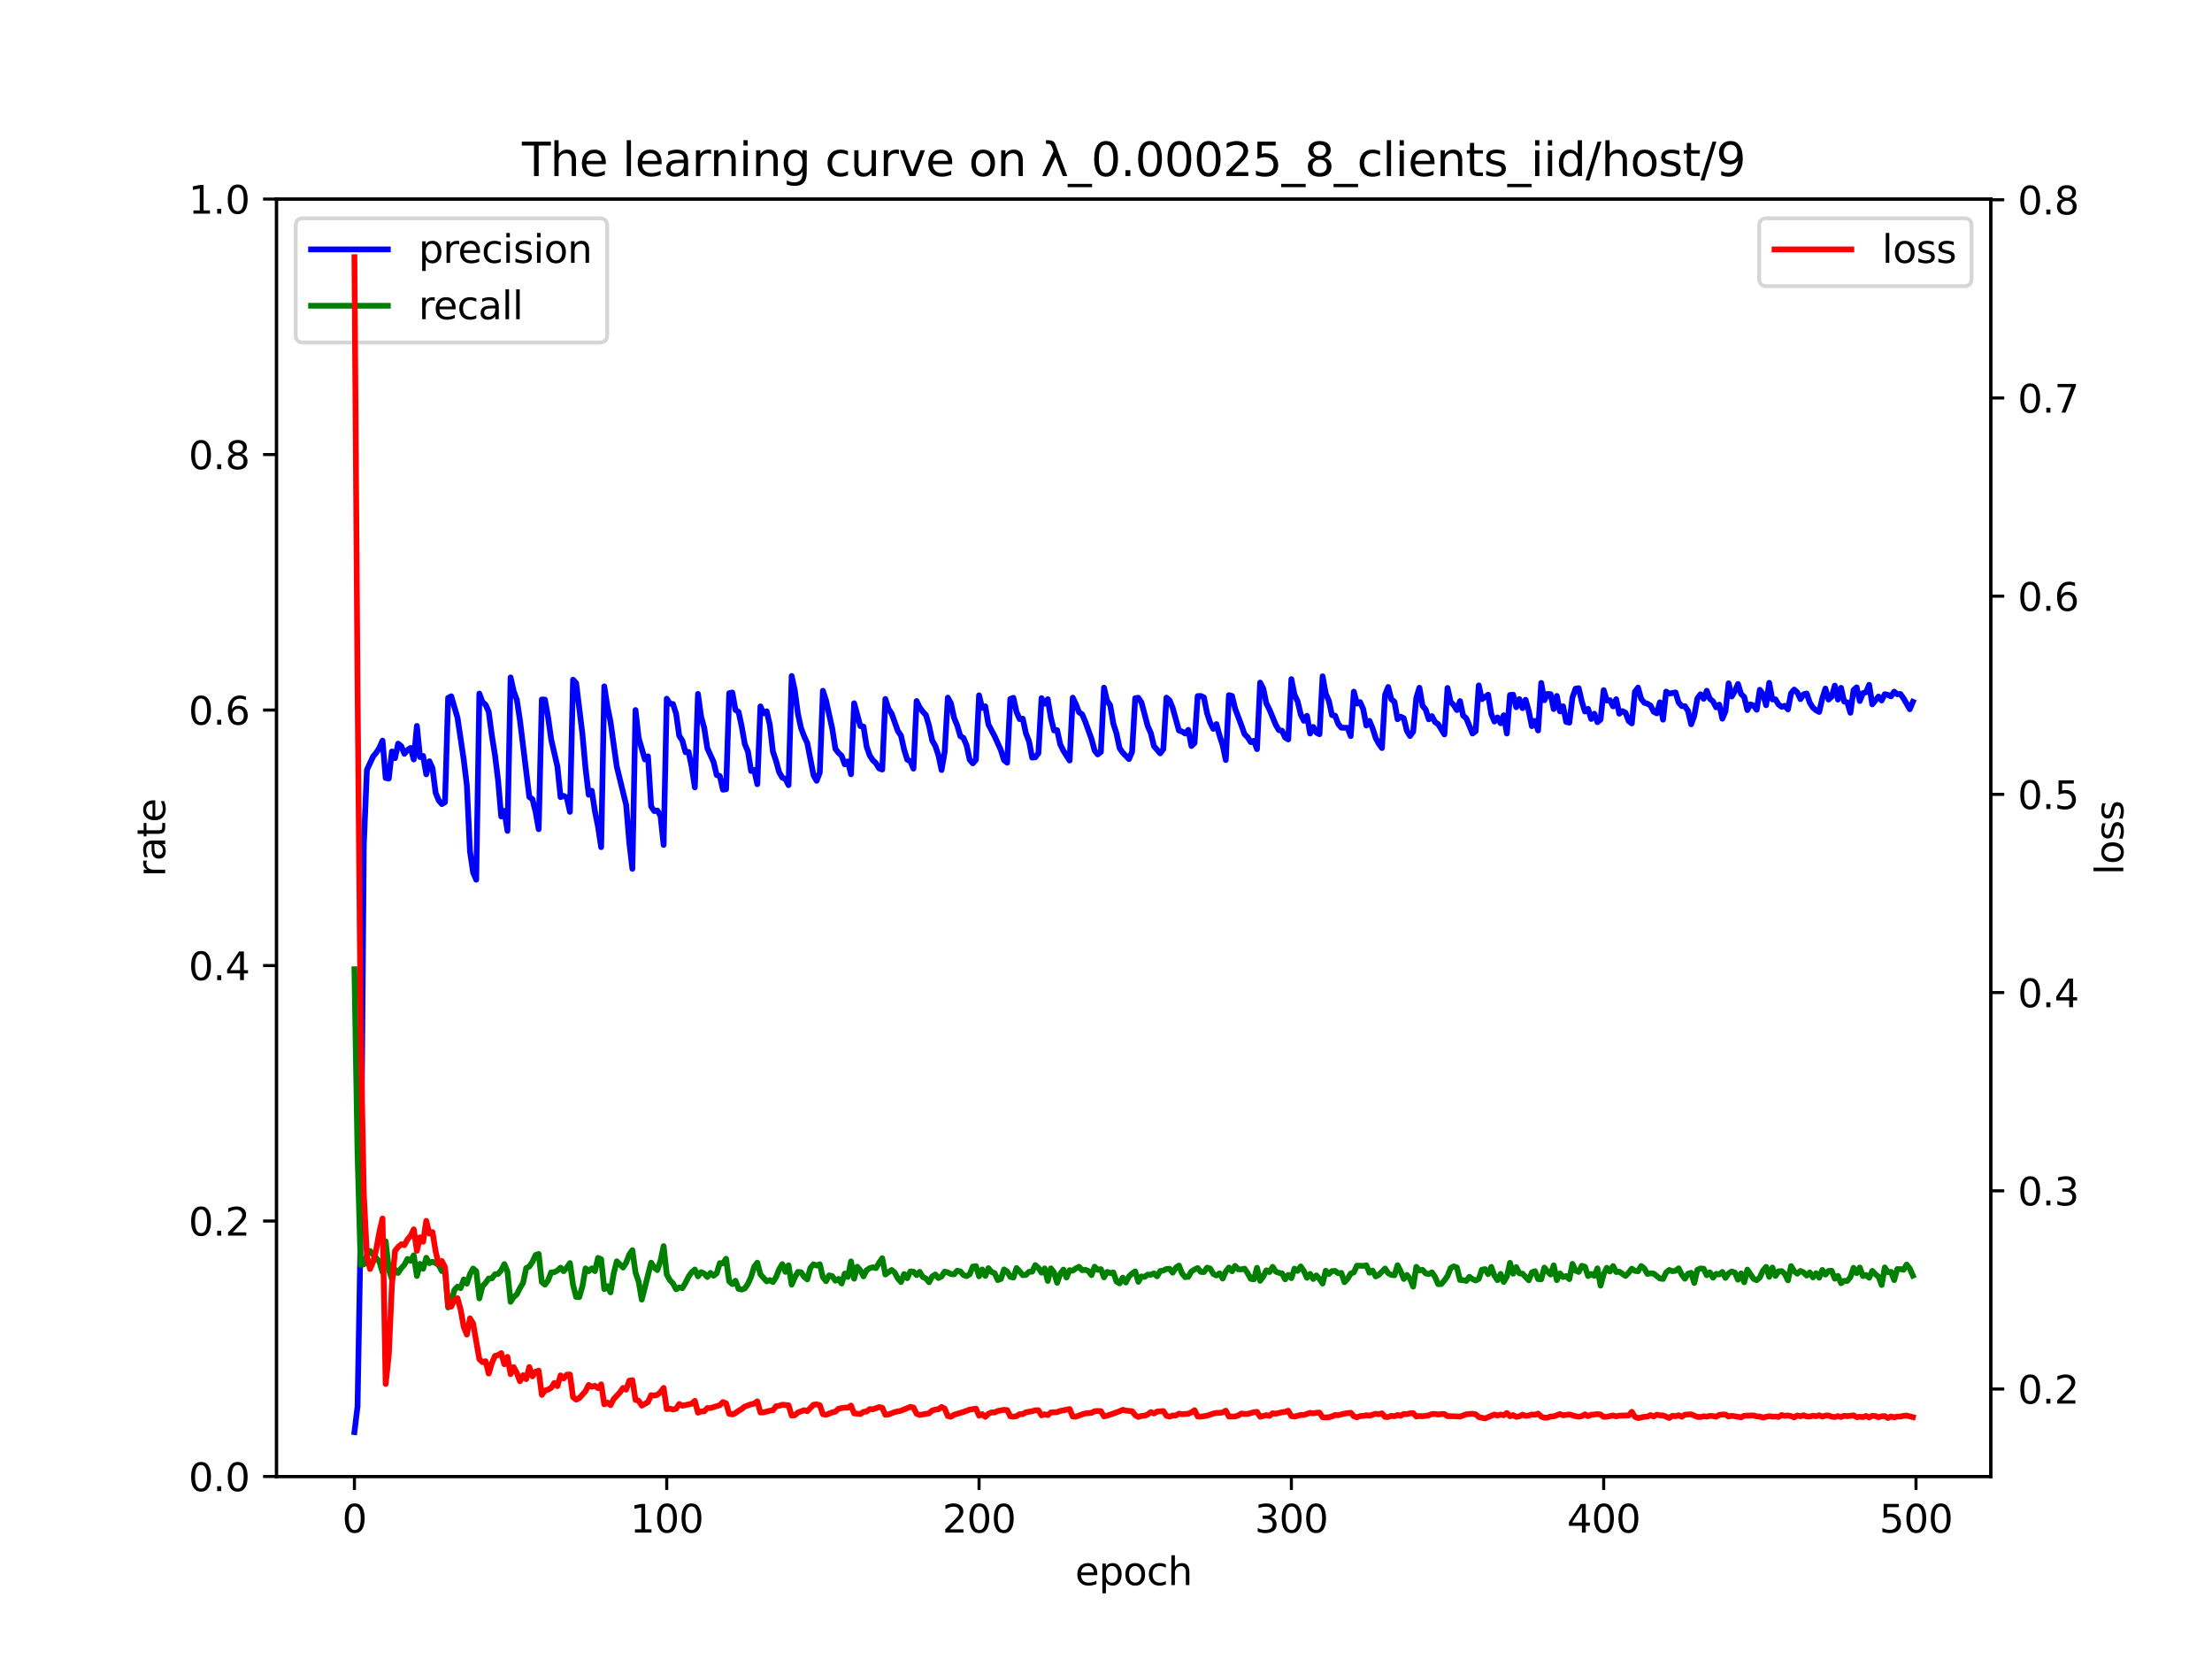 <?xml version="1.0" encoding="utf-8" standalone="no"?>
<!DOCTYPE svg PUBLIC "-//W3C//DTD SVG 1.1//EN"
  "http://www.w3.org/Graphics/SVG/1.1/DTD/svg11.dtd">
<svg xmlns:xlink="http://www.w3.org/1999/xlink" width="576pt" height="432pt" viewBox="0 0 576 432" xmlns="http://www.w3.org/2000/svg" version="1.1">
 <defs>
  <style type="text/css">*{stroke-linejoin: round; stroke-linecap: butt}</style>
 </defs>
 <g id="figure_1">
  <g id="patch_1">
   <path d="M 0 432 
L 576 432 
L 576 0 
L 0 0 
z
" style="fill: #ffffff"/>
  </g>
  <g id="axes_1">
   <g id="patch_2">
    <path d="M 72 384.48 
L 518.4 384.48 
L 518.4 51.84 
L 72 51.84 
z
" style="fill: #ffffff"/>
   </g>
   <g id="matplotlib.axis_1">
    <g id="xtick_1">
     <g id="line2d_1">
      <defs>
       <path id="mbab6ca056a" d="M 0 0 
L 0 3.5 
" style="stroke: #000000; stroke-width: 0.8"/>
      </defs>
      <g>
       <use xlink:href="#mbab6ca056a" x="92.291" y="384.48" style="stroke: #000000; stroke-width: 0.8"/>
      </g>
     </g>
     <g id="text_1">
      <!-- 0 -->
      <g transform="translate(89.11 399.078) scale(0.1 -0.1)">
       <defs>
        <path id="DejaVuSans-30" d="M 2034 4250 
Q 1547 4250 1301 3770 
Q 1056 3291 1056 2328 
Q 1056 1369 1301 889 
Q 1547 409 2034 409 
Q 2525 409 2770 889 
Q 3016 1369 3016 2328 
Q 3016 3291 2770 3770 
Q 2525 4250 2034 4250 
z
M 2034 4750 
Q 2819 4750 3233 4129 
Q 3647 3509 3647 2328 
Q 3647 1150 3233 529 
Q 2819 -91 2034 -91 
Q 1250 -91 836 529 
Q 422 1150 422 2328 
Q 422 3509 836 4129 
Q 1250 4750 2034 4750 
z
" transform="scale(0.016)"/>
       </defs>
       <use xlink:href="#DejaVuSans-30"/>
      </g>
     </g>
    </g>
    <g id="xtick_2">
     <g id="line2d_2">
      <g>
       <use xlink:href="#mbab6ca056a" x="173.617" y="384.48" style="stroke: #000000; stroke-width: 0.8"/>
      </g>
     </g>
     <g id="text_2">
      <!-- 100 -->
      <g transform="translate(164.073 399.078) scale(0.1 -0.1)">
       <defs>
        <path id="DejaVuSans-31" d="M 794 531 
L 1825 531 
L 1825 4091 
L 703 3866 
L 703 4441 
L 1819 4666 
L 2450 4666 
L 2450 531 
L 3481 531 
L 3481 0 
L 794 0 
L 794 531 
z
" transform="scale(0.016)"/>
       </defs>
       <use xlink:href="#DejaVuSans-31"/>
       <use xlink:href="#DejaVuSans-30" x="63.623"/>
       <use xlink:href="#DejaVuSans-30" x="127.246"/>
      </g>
     </g>
    </g>
    <g id="xtick_3">
     <g id="line2d_3">
      <g>
       <use xlink:href="#mbab6ca056a" x="254.943" y="384.48" style="stroke: #000000; stroke-width: 0.8"/>
      </g>
     </g>
     <g id="text_3">
      <!-- 200 -->
      <g transform="translate(245.4 399.078) scale(0.1 -0.1)">
       <defs>
        <path id="DejaVuSans-32" d="M 1228 531 
L 3431 531 
L 3431 0 
L 469 0 
L 469 531 
Q 828 903 1448 1529 
Q 2069 2156 2228 2338 
Q 2531 2678 2651 2914 
Q 2772 3150 2772 3378 
Q 2772 3750 2511 3984 
Q 2250 4219 1831 4219 
Q 1534 4219 1204 4116 
Q 875 4013 500 3803 
L 500 4441 
Q 881 4594 1212 4672 
Q 1544 4750 1819 4750 
Q 2544 4750 2975 4387 
Q 3406 4025 3406 3419 
Q 3406 3131 3298 2873 
Q 3191 2616 2906 2266 
Q 2828 2175 2409 1742 
Q 1991 1309 1228 531 
z
" transform="scale(0.016)"/>
       </defs>
       <use xlink:href="#DejaVuSans-32"/>
       <use xlink:href="#DejaVuSans-30" x="63.623"/>
       <use xlink:href="#DejaVuSans-30" x="127.246"/>
      </g>
     </g>
    </g>
    <g id="xtick_4">
     <g id="line2d_4">
      <g>
       <use xlink:href="#mbab6ca056a" x="336.27" y="384.48" style="stroke: #000000; stroke-width: 0.8"/>
      </g>
     </g>
     <g id="text_4">
      <!-- 300 -->
      <g transform="translate(326.726 399.078) scale(0.1 -0.1)">
       <defs>
        <path id="DejaVuSans-33" d="M 2597 2516 
Q 3050 2419 3304 2112 
Q 3559 1806 3559 1356 
Q 3559 666 3084 287 
Q 2609 -91 1734 -91 
Q 1441 -91 1130 -33 
Q 819 25 488 141 
L 488 750 
Q 750 597 1062 519 
Q 1375 441 1716 441 
Q 2309 441 2620 675 
Q 2931 909 2931 1356 
Q 2931 1769 2642 2001 
Q 2353 2234 1838 2234 
L 1294 2234 
L 1294 2753 
L 1863 2753 
Q 2328 2753 2575 2939 
Q 2822 3125 2822 3475 
Q 2822 3834 2567 4026 
Q 2313 4219 1838 4219 
Q 1578 4219 1281 4162 
Q 984 4106 628 3988 
L 628 4550 
Q 988 4650 1302 4700 
Q 1616 4750 1894 4750 
Q 2613 4750 3031 4423 
Q 3450 4097 3450 3541 
Q 3450 3153 3228 2886 
Q 3006 2619 2597 2516 
z
" transform="scale(0.016)"/>
       </defs>
       <use xlink:href="#DejaVuSans-33"/>
       <use xlink:href="#DejaVuSans-30" x="63.623"/>
       <use xlink:href="#DejaVuSans-30" x="127.246"/>
      </g>
     </g>
    </g>
    <g id="xtick_5">
     <g id="line2d_5">
      <g>
       <use xlink:href="#mbab6ca056a" x="417.596" y="384.48" style="stroke: #000000; stroke-width: 0.8"/>
      </g>
     </g>
     <g id="text_5">
      <!-- 400 -->
      <g transform="translate(408.052 399.078) scale(0.1 -0.1)">
       <defs>
        <path id="DejaVuSans-34" d="M 2419 4116 
L 825 1625 
L 2419 1625 
L 2419 4116 
z
M 2253 4666 
L 3047 4666 
L 3047 1625 
L 3713 1625 
L 3713 1100 
L 3047 1100 
L 3047 0 
L 2419 0 
L 2419 1100 
L 313 1100 
L 313 1709 
L 2253 4666 
z
" transform="scale(0.016)"/>
       </defs>
       <use xlink:href="#DejaVuSans-34"/>
       <use xlink:href="#DejaVuSans-30" x="63.623"/>
       <use xlink:href="#DejaVuSans-30" x="127.246"/>
      </g>
     </g>
    </g>
    <g id="xtick_6">
     <g id="line2d_6">
      <g>
       <use xlink:href="#mbab6ca056a" x="498.922" y="384.48" style="stroke: #000000; stroke-width: 0.8"/>
      </g>
     </g>
     <g id="text_6">
      <!-- 500 -->
      <g transform="translate(489.379 399.078) scale(0.1 -0.1)">
       <defs>
        <path id="DejaVuSans-35" d="M 691 4666 
L 3169 4666 
L 3169 4134 
L 1269 4134 
L 1269 2991 
Q 1406 3038 1543 3061 
Q 1681 3084 1819 3084 
Q 2600 3084 3056 2656 
Q 3513 2228 3513 1497 
Q 3513 744 3044 326 
Q 2575 -91 1722 -91 
Q 1428 -91 1123 -41 
Q 819 9 494 109 
L 494 744 
Q 775 591 1075 516 
Q 1375 441 1709 441 
Q 2250 441 2565 725 
Q 2881 1009 2881 1497 
Q 2881 1984 2565 2268 
Q 2250 2553 1709 2553 
Q 1456 2553 1204 2497 
Q 953 2441 691 2322 
L 691 4666 
z
" transform="scale(0.016)"/>
       </defs>
       <use xlink:href="#DejaVuSans-35"/>
       <use xlink:href="#DejaVuSans-30" x="63.623"/>
       <use xlink:href="#DejaVuSans-30" x="127.246"/>
      </g>
     </g>
    </g>
    <g id="text_7">
     <!-- epoch -->
     <g transform="translate(279.972 412.757) scale(0.1 -0.1)">
      <defs>
       <path id="DejaVuSans-65" d="M 3597 1894 
L 3597 1613 
L 953 1613 
Q 991 1019 1311 708 
Q 1631 397 2203 397 
Q 2534 397 2845 478 
Q 3156 559 3463 722 
L 3463 178 
Q 3153 47 2828 -22 
Q 2503 -91 2169 -91 
Q 1331 -91 842 396 
Q 353 884 353 1716 
Q 353 2575 817 3079 
Q 1281 3584 2069 3584 
Q 2775 3584 3186 3129 
Q 3597 2675 3597 1894 
z
M 3022 2063 
Q 3016 2534 2758 2815 
Q 2500 3097 2075 3097 
Q 1594 3097 1305 2825 
Q 1016 2553 972 2059 
L 3022 2063 
z
" transform="scale(0.016)"/>
       <path id="DejaVuSans-70" d="M 1159 525 
L 1159 -1331 
L 581 -1331 
L 581 3500 
L 1159 3500 
L 1159 2969 
Q 1341 3281 1617 3432 
Q 1894 3584 2278 3584 
Q 2916 3584 3314 3078 
Q 3713 2572 3713 1747 
Q 3713 922 3314 415 
Q 2916 -91 2278 -91 
Q 1894 -91 1617 61 
Q 1341 213 1159 525 
z
M 3116 1747 
Q 3116 2381 2855 2742 
Q 2594 3103 2138 3103 
Q 1681 3103 1420 2742 
Q 1159 2381 1159 1747 
Q 1159 1113 1420 752 
Q 1681 391 2138 391 
Q 2594 391 2855 752 
Q 3116 1113 3116 1747 
z
" transform="scale(0.016)"/>
       <path id="DejaVuSans-6f" d="M 1959 3097 
Q 1497 3097 1228 2736 
Q 959 2375 959 1747 
Q 959 1119 1226 758 
Q 1494 397 1959 397 
Q 2419 397 2687 759 
Q 2956 1122 2956 1747 
Q 2956 2369 2687 2733 
Q 2419 3097 1959 3097 
z
M 1959 3584 
Q 2709 3584 3137 3096 
Q 3566 2609 3566 1747 
Q 3566 888 3137 398 
Q 2709 -91 1959 -91 
Q 1206 -91 779 398 
Q 353 888 353 1747 
Q 353 2609 779 3096 
Q 1206 3584 1959 3584 
z
" transform="scale(0.016)"/>
       <path id="DejaVuSans-63" d="M 3122 3366 
L 3122 2828 
Q 2878 2963 2633 3030 
Q 2388 3097 2138 3097 
Q 1578 3097 1268 2742 
Q 959 2388 959 1747 
Q 959 1106 1268 751 
Q 1578 397 2138 397 
Q 2388 397 2633 464 
Q 2878 531 3122 666 
L 3122 134 
Q 2881 22 2623 -34 
Q 2366 -91 2075 -91 
Q 1284 -91 818 406 
Q 353 903 353 1747 
Q 353 2603 823 3093 
Q 1294 3584 2113 3584 
Q 2378 3584 2631 3529 
Q 2884 3475 3122 3366 
z
" transform="scale(0.016)"/>
       <path id="DejaVuSans-68" d="M 3513 2113 
L 3513 0 
L 2938 0 
L 2938 2094 
Q 2938 2591 2744 2837 
Q 2550 3084 2163 3084 
Q 1697 3084 1428 2787 
Q 1159 2491 1159 1978 
L 1159 0 
L 581 0 
L 581 4863 
L 1159 4863 
L 1159 2956 
Q 1366 3272 1645 3428 
Q 1925 3584 2291 3584 
Q 2894 3584 3203 3211 
Q 3513 2838 3513 2113 
z
" transform="scale(0.016)"/>
      </defs>
      <use xlink:href="#DejaVuSans-65"/>
      <use xlink:href="#DejaVuSans-70" x="61.523"/>
      <use xlink:href="#DejaVuSans-6f" x="125"/>
      <use xlink:href="#DejaVuSans-63" x="186.182"/>
      <use xlink:href="#DejaVuSans-68" x="241.162"/>
     </g>
    </g>
   </g>
   <g id="matplotlib.axis_2">
    <g id="ytick_1">
     <g id="line2d_7">
      <defs>
       <path id="mc09d421c9a" d="M 0 0 
L -3.5 0 
" style="stroke: #000000; stroke-width: 0.8"/>
      </defs>
      <g>
       <use xlink:href="#mc09d421c9a" x="72" y="384.48" style="stroke: #000000; stroke-width: 0.8"/>
      </g>
     </g>
     <g id="text_8">
      <!-- 0.0 -->
      <g transform="translate(49.097 388.279) scale(0.1 -0.1)">
       <defs>
        <path id="DejaVuSans-2e" d="M 684 794 
L 1344 794 
L 1344 0 
L 684 0 
L 684 794 
z
" transform="scale(0.016)"/>
       </defs>
       <use xlink:href="#DejaVuSans-30"/>
       <use xlink:href="#DejaVuSans-2e" x="63.623"/>
       <use xlink:href="#DejaVuSans-30" x="95.41"/>
      </g>
     </g>
    </g>
    <g id="ytick_2">
     <g id="line2d_8">
      <g>
       <use xlink:href="#mc09d421c9a" x="72" y="317.952" style="stroke: #000000; stroke-width: 0.8"/>
      </g>
     </g>
     <g id="text_9">
      <!-- 0.2 -->
      <g transform="translate(49.097 321.751) scale(0.1 -0.1)">
       <use xlink:href="#DejaVuSans-30"/>
       <use xlink:href="#DejaVuSans-2e" x="63.623"/>
       <use xlink:href="#DejaVuSans-32" x="95.41"/>
      </g>
     </g>
    </g>
    <g id="ytick_3">
     <g id="line2d_9">
      <g>
       <use xlink:href="#mc09d421c9a" x="72" y="251.424" style="stroke: #000000; stroke-width: 0.8"/>
      </g>
     </g>
     <g id="text_10">
      <!-- 0.4 -->
      <g transform="translate(49.097 255.223) scale(0.1 -0.1)">
       <use xlink:href="#DejaVuSans-30"/>
       <use xlink:href="#DejaVuSans-2e" x="63.623"/>
       <use xlink:href="#DejaVuSans-34" x="95.41"/>
      </g>
     </g>
    </g>
    <g id="ytick_4">
     <g id="line2d_10">
      <g>
       <use xlink:href="#mc09d421c9a" x="72" y="184.896" style="stroke: #000000; stroke-width: 0.8"/>
      </g>
     </g>
     <g id="text_11">
      <!-- 0.6 -->
      <g transform="translate(49.097 188.695) scale(0.1 -0.1)">
       <defs>
        <path id="DejaVuSans-36" d="M 2113 2584 
Q 1688 2584 1439 2293 
Q 1191 2003 1191 1497 
Q 1191 994 1439 701 
Q 1688 409 2113 409 
Q 2538 409 2786 701 
Q 3034 994 3034 1497 
Q 3034 2003 2786 2293 
Q 2538 2584 2113 2584 
z
M 3366 4563 
L 3366 3988 
Q 3128 4100 2886 4159 
Q 2644 4219 2406 4219 
Q 1781 4219 1451 3797 
Q 1122 3375 1075 2522 
Q 1259 2794 1537 2939 
Q 1816 3084 2150 3084 
Q 2853 3084 3261 2657 
Q 3669 2231 3669 1497 
Q 3669 778 3244 343 
Q 2819 -91 2113 -91 
Q 1303 -91 875 529 
Q 447 1150 447 2328 
Q 447 3434 972 4092 
Q 1497 4750 2381 4750 
Q 2619 4750 2861 4703 
Q 3103 4656 3366 4563 
z
" transform="scale(0.016)"/>
       </defs>
       <use xlink:href="#DejaVuSans-30"/>
       <use xlink:href="#DejaVuSans-2e" x="63.623"/>
       <use xlink:href="#DejaVuSans-36" x="95.41"/>
      </g>
     </g>
    </g>
    <g id="ytick_5">
     <g id="line2d_11">
      <g>
       <use xlink:href="#mc09d421c9a" x="72" y="118.368" style="stroke: #000000; stroke-width: 0.8"/>
      </g>
     </g>
     <g id="text_12">
      <!-- 0.8 -->
      <g transform="translate(49.097 122.167) scale(0.1 -0.1)">
       <defs>
        <path id="DejaVuSans-38" d="M 2034 2216 
Q 1584 2216 1326 1975 
Q 1069 1734 1069 1313 
Q 1069 891 1326 650 
Q 1584 409 2034 409 
Q 2484 409 2743 651 
Q 3003 894 3003 1313 
Q 3003 1734 2745 1975 
Q 2488 2216 2034 2216 
z
M 1403 2484 
Q 997 2584 770 2862 
Q 544 3141 544 3541 
Q 544 4100 942 4425 
Q 1341 4750 2034 4750 
Q 2731 4750 3128 4425 
Q 3525 4100 3525 3541 
Q 3525 3141 3298 2862 
Q 3072 2584 2669 2484 
Q 3125 2378 3379 2068 
Q 3634 1759 3634 1313 
Q 3634 634 3220 271 
Q 2806 -91 2034 -91 
Q 1263 -91 848 271 
Q 434 634 434 1313 
Q 434 1759 690 2068 
Q 947 2378 1403 2484 
z
M 1172 3481 
Q 1172 3119 1398 2916 
Q 1625 2713 2034 2713 
Q 2441 2713 2670 2916 
Q 2900 3119 2900 3481 
Q 2900 3844 2670 4047 
Q 2441 4250 2034 4250 
Q 1625 4250 1398 4047 
Q 1172 3844 1172 3481 
z
" transform="scale(0.016)"/>
       </defs>
       <use xlink:href="#DejaVuSans-30"/>
       <use xlink:href="#DejaVuSans-2e" x="63.623"/>
       <use xlink:href="#DejaVuSans-38" x="95.41"/>
      </g>
     </g>
    </g>
    <g id="ytick_6">
     <g id="line2d_12">
      <g>
       <use xlink:href="#mc09d421c9a" x="72" y="51.84" style="stroke: #000000; stroke-width: 0.8"/>
      </g>
     </g>
     <g id="text_13">
      <!-- 1.0 -->
      <g transform="translate(49.097 55.639) scale(0.1 -0.1)">
       <use xlink:href="#DejaVuSans-31"/>
       <use xlink:href="#DejaVuSans-2e" x="63.623"/>
       <use xlink:href="#DejaVuSans-30" x="95.41"/>
      </g>
     </g>
    </g>
    <g id="text_14">
     <!-- rate -->
     <g transform="translate(43.017 228.316) rotate(-90) scale(0.1 -0.1)">
      <defs>
       <path id="DejaVuSans-72" d="M 2631 2963 
Q 2534 3019 2420 3045 
Q 2306 3072 2169 3072 
Q 1681 3072 1420 2755 
Q 1159 2438 1159 1844 
L 1159 0 
L 581 0 
L 581 3500 
L 1159 3500 
L 1159 2956 
Q 1341 3275 1631 3429 
Q 1922 3584 2338 3584 
Q 2397 3584 2469 3576 
Q 2541 3569 2628 3553 
L 2631 2963 
z
" transform="scale(0.016)"/>
       <path id="DejaVuSans-61" d="M 2194 1759 
Q 1497 1759 1228 1600 
Q 959 1441 959 1056 
Q 959 750 1161 570 
Q 1363 391 1709 391 
Q 2188 391 2477 730 
Q 2766 1069 2766 1631 
L 2766 1759 
L 2194 1759 
z
M 3341 1997 
L 3341 0 
L 2766 0 
L 2766 531 
Q 2569 213 2275 61 
Q 1981 -91 1556 -91 
Q 1019 -91 701 211 
Q 384 513 384 1019 
Q 384 1609 779 1909 
Q 1175 2209 1959 2209 
L 2766 2209 
L 2766 2266 
Q 2766 2663 2505 2880 
Q 2244 3097 1772 3097 
Q 1472 3097 1187 3025 
Q 903 2953 641 2809 
L 641 3341 
Q 956 3463 1253 3523 
Q 1550 3584 1831 3584 
Q 2591 3584 2966 3190 
Q 3341 2797 3341 1997 
z
" transform="scale(0.016)"/>
       <path id="DejaVuSans-74" d="M 1172 4494 
L 1172 3500 
L 2356 3500 
L 2356 3053 
L 1172 3053 
L 1172 1153 
Q 1172 725 1289 603 
Q 1406 481 1766 481 
L 2356 481 
L 2356 0 
L 1766 0 
Q 1100 0 847 248 
Q 594 497 594 1153 
L 594 3053 
L 172 3053 
L 172 3500 
L 594 3500 
L 594 4494 
L 1172 4494 
z
" transform="scale(0.016)"/>
      </defs>
      <use xlink:href="#DejaVuSans-72"/>
      <use xlink:href="#DejaVuSans-61" x="41.113"/>
      <use xlink:href="#DejaVuSans-74" x="102.393"/>
      <use xlink:href="#DejaVuSans-65" x="141.602"/>
     </g>
    </g>
   </g>
   <g id="line2d_13">
    <path d="M 92.291 372.919 
L 93.104 366.249 
L 93.917 320.615 
L 94.731 219.972 
L 95.544 200.462 
L 97.17 196.955 
L 97.984 196.01 
L 98.797 194.702 
L 99.61 192.858 
L 100.424 202.584 
L 101.237 202.737 
L 102.05 195.676 
L 102.863 197.429 
L 103.677 193.636 
L 104.49 194.291 
L 105.303 196.291 
L 106.116 195.304 
L 106.93 194.754 
L 107.743 197.765 
L 108.556 189.023 
L 109.369 197.145 
L 110.183 196.842 
L 110.996 201.632 
L 111.809 198.225 
L 112.622 200.019 
L 113.436 206.473 
L 114.249 208.43 
L 115.062 209.392 
L 115.876 208.89 
L 116.689 181.732 
L 117.502 181.307 
L 119.129 186.882 
L 120.755 197.79 
L 121.568 204.554 
L 122.382 221.683 
L 123.195 227.207 
L 124.008 229.081 
L 124.821 180.601 
L 125.635 182.799 
L 126.448 183.509 
L 127.261 185.352 
L 128.074 191.507 
L 128.888 196.604 
L 129.701 203.212 
L 130.514 212.604 
L 131.328 211.142 
L 132.141 216.363 
L 132.954 176.397 
L 133.767 180.016 
L 134.581 182.216 
L 135.394 187.564 
L 137.834 207.547 
L 138.647 208.105 
L 139.46 211.401 
L 140.273 215.93 
L 141.087 182.138 
L 141.9 182.185 
L 142.713 186.749 
L 143.526 192.547 
L 145.153 199.621 
L 145.966 207.562 
L 146.78 207.241 
L 147.593 207.714 
L 148.406 211.402 
L 149.219 176.988 
L 150.033 177.898 
L 151.659 191.136 
L 152.472 200.077 
L 153.286 206.947 
L 154.099 205.924 
L 154.912 211.246 
L 155.725 215.262 
L 156.539 220.599 
L 157.352 178.719 
L 158.165 183.968 
L 158.978 187.97 
L 160.605 199.624 
L 163.045 209.574 
L 163.858 219.338 
L 164.671 226.24 
L 165.485 184.89 
L 166.298 192.132 
L 167.924 197.756 
L 168.738 196.939 
L 169.551 209.976 
L 170.364 211.209 
L 171.177 211.058 
L 171.991 212.428 
L 172.804 220.026 
L 173.617 181.945 
L 174.43 183.209 
L 175.244 183.323 
L 176.057 185.84 
L 176.87 191.597 
L 177.684 192.864 
L 178.497 195.875 
L 179.31 195.793 
L 180.123 199.765 
L 180.937 205.037 
L 181.75 180.688 
L 182.563 186.615 
L 183.376 189.515 
L 184.19 194.837 
L 185.816 198.413 
L 186.629 201.825 
L 187.443 202.084 
L 188.256 205.64 
L 189.069 205.524 
L 189.882 180.496 
L 190.696 180.33 
L 191.509 184.862 
L 192.322 185.389 
L 193.136 189.157 
L 193.949 193.774 
L 194.762 195.692 
L 195.575 200.765 
L 196.389 200.492 
L 197.202 204.213 
L 198.015 183.936 
L 198.828 185.735 
L 199.642 185.217 
L 200.455 188.725 
L 201.268 195.698 
L 202.081 198.147 
L 202.895 201.096 
L 203.708 202.493 
L 204.521 202.835 
L 205.334 204.454 
L 206.148 176.022 
L 206.961 179.738 
L 207.774 185.855 
L 208.588 189.581 
L 209.401 191.738 
L 210.214 193.495 
L 211.841 201.882 
L 212.654 203.318 
L 213.467 201.166 
L 214.28 179.868 
L 215.094 182.396 
L 216.72 189.745 
L 217.533 194.983 
L 218.347 196.051 
L 219.16 196.812 
L 219.973 199.032 
L 220.786 198.276 
L 221.6 201.613 
L 222.413 183.123 
L 224.039 189.078 
L 224.853 189.201 
L 225.666 194.39 
L 226.479 196.74 
L 227.293 197.972 
L 228.106 198.749 
L 228.919 200.094 
L 229.732 200.393 
L 230.546 182.009 
L 231.359 184.582 
L 232.172 185.787 
L 233.799 190.364 
L 234.612 191.533 
L 235.425 195.174 
L 236.238 197.8 
L 237.052 198.225 
L 237.865 200.155 
L 238.678 182.549 
L 239.491 184.233 
L 240.305 185.331 
L 241.118 186.205 
L 241.931 189.009 
L 242.745 192.839 
L 243.558 194.237 
L 244.371 196.701 
L 245.184 200.522 
L 245.998 195.763 
L 246.811 181.662 
L 247.624 183.153 
L 248.437 186.926 
L 249.251 188.906 
L 250.064 191.685 
L 250.877 192.144 
L 251.69 194.075 
L 252.504 197.825 
L 253.317 198.771 
L 254.13 197.853 
L 254.943 181.056 
L 255.757 184.35 
L 256.57 183.93 
L 257.383 188.652 
L 259.01 191.739 
L 260.636 195.363 
L 261.45 197.953 
L 262.263 198.606 
L 263.076 182.017 
L 263.889 181.708 
L 264.703 185.416 
L 265.516 187.263 
L 266.329 187.138 
L 267.142 190.962 
L 267.956 193.021 
L 268.769 197.275 
L 269.582 197.199 
L 270.395 196.157 
L 271.209 181.788 
L 272.022 183.244 
L 272.835 182.08 
L 273.649 186.956 
L 274.462 190.203 
L 275.275 190.128 
L 276.088 193.845 
L 276.902 195.482 
L 278.528 198.036 
L 279.341 181.668 
L 280.155 183.338 
L 280.968 185.468 
L 281.781 186 
L 282.594 187.897 
L 284.221 192.413 
L 285.034 195.443 
L 285.847 196.454 
L 286.661 195.808 
L 287.474 179.062 
L 288.287 182.451 
L 289.101 183.679 
L 289.914 188.447 
L 290.727 190.986 
L 291.54 194.824 
L 292.354 195.99 
L 293.98 197.672 
L 294.793 195.741 
L 295.607 181.802 
L 296.42 181.698 
L 297.233 182.92 
L 298.86 189.064 
L 299.673 190.895 
L 300.486 194.292 
L 302.113 196.174 
L 302.926 195.073 
L 303.739 181.66 
L 304.553 182.359 
L 305.366 184.344 
L 306.992 190.213 
L 307.806 190.488 
L 308.619 191.015 
L 309.432 190.061 
L 310.245 194.26 
L 311.059 193.48 
L 311.872 181.255 
L 312.685 181.227 
L 313.498 181.606 
L 314.312 185.724 
L 315.125 188.175 
L 315.938 189.792 
L 316.751 188.55 
L 317.565 191.532 
L 318.378 194.052 
L 319.191 197.914 
L 320.005 181.014 
L 320.818 181.222 
L 321.631 184.542 
L 323.258 188.864 
L 324.071 191.179 
L 324.884 191.967 
L 325.697 193.258 
L 326.511 192.893 
L 327.324 195.071 
L 328.137 177.745 
L 328.95 179.295 
L 329.764 183.178 
L 330.577 184.782 
L 332.203 188.736 
L 333.017 190.118 
L 333.83 190.283 
L 334.643 192.033 
L 335.457 192.553 
L 336.27 176.839 
L 337.083 180.893 
L 337.896 182.64 
L 338.71 186.026 
L 339.523 187.698 
L 340.336 186.387 
L 341.149 191.017 
L 341.963 189.285 
L 342.776 190.754 
L 343.589 191.195 
L 344.402 176.107 
L 345.216 180.601 
L 346.029 182.49 
L 346.842 186.205 
L 347.655 186.356 
L 348.469 188.505 
L 349.282 189.487 
L 350.909 189.524 
L 351.722 191.678 
L 352.535 180.109 
L 353.348 183.212 
L 354.162 182.817 
L 354.975 184.653 
L 355.788 188.93 
L 356.601 187.712 
L 357.415 189.624 
L 358.228 192.19 
L 359.041 193.668 
L 359.854 194.795 
L 360.668 180.921 
L 361.481 178.885 
L 362.294 182.094 
L 363.107 182.742 
L 363.921 187.292 
L 364.734 186.633 
L 365.547 187.031 
L 366.361 190.345 
L 367.174 191.657 
L 367.987 190.51 
L 368.8 181.705 
L 369.614 179.091 
L 370.427 183.788 
L 371.24 184.759 
L 372.053 187.312 
L 372.867 186.489 
L 373.68 188.023 
L 374.493 188.561 
L 376.12 191.244 
L 376.933 179.143 
L 377.746 182.783 
L 378.559 183.6 
L 379.373 184.899 
L 380.186 182.564 
L 380.999 186.353 
L 381.812 187.03 
L 383.439 191.008 
L 384.252 190.408 
L 385.066 178.473 
L 385.879 182.067 
L 387.505 180.9 
L 388.319 185.904 
L 389.132 187.89 
L 389.945 186.812 
L 390.758 188.336 
L 391.572 186.254 
L 392.385 191.007 
L 393.198 180.971 
L 394.011 180.89 
L 394.825 184.172 
L 395.638 182.038 
L 396.451 184.402 
L 397.264 182.219 
L 398.078 185.144 
L 398.891 189.091 
L 399.704 187.709 
L 400.518 190.216 
L 401.331 177.835 
L 402.144 182.352 
L 402.957 180.695 
L 403.771 180.757 
L 404.584 184.64 
L 405.397 181.218 
L 406.21 185.247 
L 407.024 183.919 
L 407.837 187.978 
L 408.65 188.182 
L 409.463 181.603 
L 410.277 179.322 
L 411.09 179.201 
L 411.903 182.69 
L 412.716 185.269 
L 413.53 184.592 
L 414.343 187.23 
L 415.156 185.843 
L 415.97 188.057 
L 416.783 187.368 
L 417.596 179.706 
L 418.409 182.408 
L 419.223 182.331 
L 420.036 183.947 
L 420.849 182.072 
L 421.662 185.851 
L 422.476 185.173 
L 423.289 185.592 
L 424.102 187.742 
L 424.915 188.378 
L 425.729 180.135 
L 426.542 179.048 
L 427.355 181.966 
L 428.168 182.986 
L 428.982 183.249 
L 429.795 183.723 
L 430.608 185.334 
L 431.422 185.76 
L 432.235 182.88 
L 433.048 187.408 
L 433.861 180.088 
L 434.675 180.618 
L 436.301 180.309 
L 437.114 182.941 
L 437.928 183.868 
L 438.741 183.882 
L 439.554 185.116 
L 440.367 188.603 
L 441.181 186.39 
L 441.994 181.843 
L 442.807 180.783 
L 443.62 181.97 
L 444.434 179.861 
L 445.247 181.973 
L 446.06 182.63 
L 446.874 184.195 
L 447.687 183.482 
L 448.5 187.149 
L 449.313 185.185 
L 450.127 177.93 
L 450.94 181.371 
L 451.753 179.971 
L 452.566 178.107 
L 453.38 180.716 
L 454.193 181.499 
L 455.006 184.903 
L 455.819 183.404 
L 456.633 183.74 
L 457.446 184.824 
L 458.259 179.618 
L 459.072 180.74 
L 459.886 183.643 
L 460.699 177.81 
L 461.512 182.125 
L 462.326 182.104 
L 463.139 183.457 
L 463.952 184.056 
L 464.765 183.785 
L 465.579 184.736 
L 466.392 180.521 
L 467.205 179.564 
L 468.018 180.31 
L 468.832 182.056 
L 469.645 180.801 
L 470.458 180.577 
L 471.271 182.997 
L 472.085 184.263 
L 472.898 184.958 
L 473.711 185.394 
L 474.524 181.865 
L 475.338 179.305 
L 476.151 182.169 
L 476.964 181.412 
L 477.778 178.531 
L 478.591 182.171 
L 479.404 179.11 
L 480.217 182.697 
L 481.031 182.885 
L 481.844 185.606 
L 482.657 179.688 
L 483.47 178.978 
L 484.284 182.551 
L 485.097 180.507 
L 485.91 180.263 
L 486.723 178.323 
L 487.537 183.412 
L 489.163 181.37 
L 489.976 182.402 
L 490.79 180.763 
L 491.603 180.946 
L 492.416 181.34 
L 493.23 180.102 
L 494.043 180.777 
L 494.856 180.706 
L 495.669 181.835 
L 497.296 184.683 
L 498.109 182.749 
L 498.109 182.749 
" clip-path="url(#pe710eb838b)" style="fill: none; stroke: #0000ff; stroke-width: 1.5; stroke-linecap: square"/>
   </g>
   <g id="line2d_14">
    <path d="M 92.291 252.393 
L 93.104 300.49 
L 93.917 329.384 
L 94.731 329.234 
L 95.544 326.986 
L 96.357 325.742 
L 98.797 328.56 
L 99.61 331.285 
L 100.424 323.212 
L 101.237 330.559 
L 102.05 333.092 
L 102.863 330.594 
L 103.677 331.46 
L 104.49 330.228 
L 105.303 329.33 
L 106.116 327.815 
L 106.93 328.312 
L 107.743 326.869 
L 108.556 332.27 
L 109.369 329.112 
L 110.183 330.387 
L 110.996 327.519 
L 111.809 328.927 
L 112.622 328.539 
L 113.436 328.91 
L 114.249 329.428 
L 115.062 330.999 
L 115.876 330.845 
L 116.689 340.462 
L 117.502 339.263 
L 118.315 335.918 
L 119.129 335.049 
L 119.942 335.415 
L 120.755 333.155 
L 121.568 334.272 
L 122.382 331.776 
L 123.195 330.326 
L 124.008 331.009 
L 124.821 338.107 
L 125.635 334.91 
L 126.448 334.051 
L 127.261 332.921 
L 128.074 332.883 
L 128.888 331.829 
L 129.701 331.731 
L 130.514 330.778 
L 131.328 329.158 
L 132.141 331.138 
L 132.954 338.996 
L 133.767 337.728 
L 134.581 337.049 
L 135.394 335.406 
L 136.207 334.057 
L 137.02 330.207 
L 137.834 329.798 
L 138.647 328.582 
L 139.46 326.807 
L 140.273 326.526 
L 141.087 333.838 
L 141.9 334.535 
L 142.713 333.414 
L 143.526 331.317 
L 144.34 331.276 
L 145.153 330.837 
L 145.966 330.099 
L 146.78 331.017 
L 147.593 330.072 
L 148.406 328.9 
L 149.219 334.575 
L 150.033 337.718 
L 150.846 337.768 
L 151.659 334.97 
L 152.472 330.271 
L 153.286 331.04 
L 154.099 330.272 
L 154.912 331.002 
L 155.725 327.555 
L 156.539 327.907 
L 157.352 335.689 
L 158.165 334.897 
L 158.978 336.525 
L 159.792 331.689 
L 160.605 328.44 
L 162.232 330.079 
L 163.045 328.822 
L 163.858 326.663 
L 164.671 325.535 
L 165.485 331.371 
L 166.298 333.716 
L 167.111 338.429 
L 169.551 328.787 
L 170.364 330.084 
L 171.177 330.724 
L 171.991 328.308 
L 172.804 324.486 
L 173.617 331.853 
L 174.43 333.352 
L 175.244 334.208 
L 176.057 335.732 
L 176.87 335.246 
L 177.684 335.428 
L 178.497 334.07 
L 179.31 332.418 
L 180.123 331.262 
L 180.937 330.577 
L 181.75 332.365 
L 182.563 331.259 
L 183.376 331.619 
L 184.19 332.532 
L 185.003 331.459 
L 185.816 332.202 
L 186.629 331.561 
L 187.443 328.908 
L 188.256 328.973 
L 189.069 327.763 
L 189.882 333.666 
L 190.696 334.377 
L 191.509 333.488 
L 192.322 335.631 
L 193.136 335.802 
L 193.949 335.501 
L 194.762 334.296 
L 195.575 332.499 
L 196.389 329.85 
L 197.202 328.786 
L 198.015 331.853 
L 199.642 333.667 
L 200.455 333.338 
L 201.268 333.847 
L 202.081 332.572 
L 202.895 330.507 
L 203.708 329.171 
L 204.521 331.201 
L 205.334 329.469 
L 206.148 334.528 
L 206.961 332.635 
L 207.774 331.202 
L 208.588 331.294 
L 209.401 332.488 
L 210.214 333.159 
L 211.027 330.151 
L 211.841 329.224 
L 212.654 329.547 
L 213.467 329.202 
L 214.28 332.573 
L 215.094 333.627 
L 215.907 332.097 
L 216.72 332.302 
L 217.533 333.497 
L 218.347 333.015 
L 219.16 334.224 
L 219.973 331.626 
L 220.786 332.507 
L 221.6 328.466 
L 222.413 332.975 
L 223.226 329.844 
L 224.039 330.797 
L 224.853 332.371 
L 225.666 330.767 
L 226.479 330.222 
L 227.293 329.994 
L 228.106 330.221 
L 228.919 328.808 
L 229.732 327.644 
L 230.546 331.889 
L 232.172 330.689 
L 232.985 331.381 
L 233.799 332.917 
L 234.612 333.847 
L 235.425 331.757 
L 236.238 332.851 
L 237.052 331.071 
L 237.865 331.146 
L 238.678 332.041 
L 239.491 331.178 
L 240.305 332.536 
L 241.118 332.907 
L 241.931 333.899 
L 242.745 332.39 
L 243.558 331.86 
L 244.371 332.8 
L 245.184 332.372 
L 245.998 331.119 
L 246.811 331.339 
L 247.624 331.766 
L 248.437 331.835 
L 249.251 330.898 
L 250.064 331.066 
L 250.877 332.019 
L 251.69 332.311 
L 252.504 331.811 
L 253.317 329.819 
L 254.13 329.697 
L 254.943 332.352 
L 255.757 330.56 
L 256.57 332.252 
L 257.383 330.227 
L 258.197 331.239 
L 259.01 331.536 
L 259.823 333.349 
L 260.636 333.023 
L 261.45 330.555 
L 262.263 331.083 
L 263.076 332.498 
L 263.889 332.675 
L 264.703 330.191 
L 265.516 331.046 
L 266.329 332.065 
L 267.142 331.981 
L 267.956 331.164 
L 268.769 331.138 
L 269.582 329.425 
L 270.395 330.149 
L 271.209 331.406 
L 272.022 330.276 
L 272.835 333.566 
L 273.649 330.278 
L 274.462 331.33 
L 275.275 334.024 
L 276.088 331.7 
L 276.902 330.598 
L 277.715 332.67 
L 278.528 330.749 
L 279.341 330.874 
L 280.155 330.291 
L 280.968 329.863 
L 281.781 330.762 
L 282.594 330.635 
L 283.408 330.966 
L 284.221 332.044 
L 285.034 329.842 
L 285.847 330.658 
L 286.661 330.487 
L 287.474 332.619 
L 288.287 331.197 
L 289.101 331.513 
L 289.914 331.34 
L 290.727 333.708 
L 291.54 334.204 
L 292.354 332.693 
L 293.167 333.967 
L 293.98 332.388 
L 294.793 331.616 
L 295.607 331.059 
L 296.42 333.788 
L 297.233 332.376 
L 298.046 332.505 
L 298.86 331.905 
L 299.673 331.935 
L 300.486 331.583 
L 301.299 332.351 
L 302.113 330.962 
L 302.926 330.844 
L 303.739 330.431 
L 304.553 330.392 
L 305.366 331.403 
L 306.179 330.122 
L 306.992 329.544 
L 307.806 331.577 
L 308.619 332.572 
L 309.432 332.483 
L 310.245 331.081 
L 311.059 330.564 
L 311.872 330.192 
L 312.685 331.205 
L 313.498 331.25 
L 314.312 330.097 
L 315.125 330.33 
L 315.938 331.713 
L 316.751 332.13 
L 317.565 331.561 
L 318.378 332.941 
L 319.191 331.093 
L 320.005 330.056 
L 320.818 331.039 
L 321.631 329.619 
L 322.444 330.518 
L 323.258 330.542 
L 324.071 330.353 
L 324.884 331.533 
L 325.697 333.016 
L 326.511 333.144 
L 327.324 330.122 
L 328.137 333.518 
L 328.95 332.402 
L 329.764 330.785 
L 330.577 331.249 
L 331.39 329.883 
L 332.203 331.116 
L 333.017 331.44 
L 333.83 331.581 
L 334.643 333.137 
L 335.457 331.974 
L 336.27 332.833 
L 337.083 330.347 
L 337.896 330.94 
L 338.71 329.775 
L 339.523 330.996 
L 340.336 332.738 
L 341.149 331.71 
L 341.963 333.049 
L 342.776 332.097 
L 343.589 333.019 
L 344.402 334.245 
L 345.216 330.888 
L 346.029 331.737 
L 346.842 330.994 
L 347.655 330.941 
L 348.469 331.569 
L 349.282 331.452 
L 350.095 333.882 
L 350.909 333 
L 351.722 331.63 
L 352.535 331.323 
L 353.348 329.569 
L 354.975 329.634 
L 355.788 329.473 
L 356.601 331.417 
L 357.415 330.846 
L 358.228 332.388 
L 359.041 331.963 
L 360.668 330.309 
L 361.481 331.552 
L 362.294 331.991 
L 363.107 332.084 
L 363.921 329.453 
L 364.734 331.056 
L 365.547 333.038 
L 366.361 331.988 
L 367.174 333.012 
L 367.987 335.035 
L 368.8 329.876 
L 369.614 330.805 
L 370.427 330.656 
L 371.24 331.595 
L 372.053 331.765 
L 372.867 331.315 
L 373.68 332.503 
L 374.493 334.398 
L 375.306 334.367 
L 376.12 333.428 
L 376.933 332.251 
L 377.746 330.203 
L 378.559 329.759 
L 379.373 330.042 
L 380.186 333.312 
L 380.999 333.333 
L 381.812 333.555 
L 382.626 332.476 
L 383.439 333.074 
L 384.252 333.439 
L 385.066 333.036 
L 385.879 330.631 
L 386.692 330.468 
L 387.505 331.788 
L 388.319 329.891 
L 389.132 332.149 
L 389.945 333.36 
L 390.758 331.716 
L 391.572 333.826 
L 392.385 332.384 
L 393.198 328.836 
L 394.011 331.676 
L 394.825 329.947 
L 395.638 331.594 
L 396.451 331.647 
L 398.078 333.383 
L 398.891 331.333 
L 399.704 331.001 
L 400.518 333.073 
L 401.331 333.119 
L 402.144 330.073 
L 402.957 331.098 
L 403.771 331.887 
L 404.584 329.496 
L 405.397 333.351 
L 406.21 331.596 
L 407.024 332.539 
L 407.837 332.288 
L 408.65 333.086 
L 409.463 329.112 
L 410.277 330.886 
L 411.09 331.215 
L 411.903 329.601 
L 412.716 329.87 
L 413.53 332.294 
L 414.343 331.729 
L 415.156 332.236 
L 415.97 330.264 
L 416.783 334.782 
L 417.596 331.789 
L 418.409 330.124 
L 419.223 331.098 
L 420.036 329.676 
L 420.849 331.236 
L 421.662 331.148 
L 423.289 332.263 
L 424.102 331.415 
L 424.915 330.354 
L 425.729 330.925 
L 426.542 331.039 
L 427.355 329.661 
L 428.168 330.294 
L 428.982 331.732 
L 429.795 331.565 
L 430.608 331.636 
L 432.235 332.914 
L 433.048 333.035 
L 433.861 331.351 
L 434.675 330.694 
L 435.488 331.023 
L 436.301 330.903 
L 437.114 330.265 
L 437.928 331.92 
L 438.741 332.984 
L 439.554 331.662 
L 440.367 331.436 
L 441.181 334.084 
L 441.994 330.654 
L 442.807 330.298 
L 443.62 330.378 
L 444.434 332.069 
L 445.247 331.305 
L 446.06 332.706 
L 446.874 331.702 
L 447.687 331.864 
L 448.5 331.207 
L 449.313 332.746 
L 450.127 331.592 
L 450.94 331.076 
L 451.753 331.377 
L 452.566 333.227 
L 453.38 331.585 
L 454.193 333.899 
L 455.006 330.594 
L 456.633 333.011 
L 457.446 333.35 
L 458.259 332.623 
L 459.072 330.875 
L 459.886 329.88 
L 460.699 332.495 
L 461.512 330.056 
L 462.326 332.262 
L 463.139 331.059 
L 463.952 330.979 
L 464.765 331.753 
L 465.579 333.408 
L 466.392 329.695 
L 467.205 331.04 
L 468.018 331.67 
L 468.832 330.952 
L 469.645 331.327 
L 470.458 332.16 
L 471.271 331.339 
L 472.085 332.641 
L 472.898 331.53 
L 473.711 332.705 
L 474.524 330.681 
L 475.338 331.915 
L 476.151 330.937 
L 476.964 330.905 
L 477.778 332.97 
L 478.591 332.235 
L 479.404 334.158 
L 480.217 333.523 
L 481.031 333.557 
L 481.844 332.558 
L 482.657 330.132 
L 483.47 331.536 
L 484.284 330.059 
L 485.097 332.297 
L 485.91 332.012 
L 486.723 332.734 
L 487.537 330.929 
L 488.35 331.784 
L 489.163 332.467 
L 489.976 334.615 
L 490.79 330.034 
L 491.603 331.288 
L 492.416 331.176 
L 493.23 333.334 
L 494.043 330.464 
L 494.856 330.466 
L 495.669 330.654 
L 496.483 329.284 
L 497.296 330.31 
L 498.109 332.179 
L 498.109 332.179 
" clip-path="url(#pe710eb838b)" style="fill: none; stroke: #008000; stroke-width: 1.5; stroke-linecap: square"/>
   </g>
   <g id="patch_3">
    <path d="M 72 384.48 
L 72 51.84 
" style="fill: none; stroke: #000000; stroke-width: 0.8; stroke-linejoin: miter; stroke-linecap: square"/>
   </g>
   <g id="patch_4">
    <path d="M 518.4 384.48 
L 518.4 51.84 
" style="fill: none; stroke: #000000; stroke-width: 0.8; stroke-linejoin: miter; stroke-linecap: square"/>
   </g>
   <g id="patch_5">
    <path d="M 72 384.48 
L 518.4 384.48 
" style="fill: none; stroke: #000000; stroke-width: 0.8; stroke-linejoin: miter; stroke-linecap: square"/>
   </g>
   <g id="patch_6">
    <path d="M 72 51.84 
L 518.4 51.84 
" style="fill: none; stroke: #000000; stroke-width: 0.8; stroke-linejoin: miter; stroke-linecap: square"/>
   </g>
   <g id="legend_1">
    <g id="patch_7">
     <path d="M 79 89.196 
L 156.108 89.196 
Q 158.108 89.196 158.108 87.196 
L 158.108 58.84 
Q 158.108 56.84 156.108 56.84 
L 79 56.84 
Q 77 56.84 77 58.84 
L 77 87.196 
Q 77 89.196 79 89.196 
z
" style="fill: #ffffff; opacity: 0.8; stroke: #cccccc; stroke-linejoin: miter"/>
    </g>
    <g id="line2d_15">
     <path d="M 81 64.938 
L 91 64.938 
L 101 64.938 
" style="fill: none; stroke: #0000ff; stroke-width: 1.5; stroke-linecap: square"/>
    </g>
    <g id="text_15">
     <!-- precision -->
     <g transform="translate(109 68.438) scale(0.1 -0.1)">
      <defs>
       <path id="DejaVuSans-69" d="M 603 3500 
L 1178 3500 
L 1178 0 
L 603 0 
L 603 3500 
z
M 603 4863 
L 1178 4863 
L 1178 4134 
L 603 4134 
L 603 4863 
z
" transform="scale(0.016)"/>
       <path id="DejaVuSans-73" d="M 2834 3397 
L 2834 2853 
Q 2591 2978 2328 3040 
Q 2066 3103 1784 3103 
Q 1356 3103 1142 2972 
Q 928 2841 928 2578 
Q 928 2378 1081 2264 
Q 1234 2150 1697 2047 
L 1894 2003 
Q 2506 1872 2764 1633 
Q 3022 1394 3022 966 
Q 3022 478 2636 193 
Q 2250 -91 1575 -91 
Q 1294 -91 989 -36 
Q 684 19 347 128 
L 347 722 
Q 666 556 975 473 
Q 1284 391 1588 391 
Q 1994 391 2212 530 
Q 2431 669 2431 922 
Q 2431 1156 2273 1281 
Q 2116 1406 1581 1522 
L 1381 1569 
Q 847 1681 609 1914 
Q 372 2147 372 2553 
Q 372 3047 722 3315 
Q 1072 3584 1716 3584 
Q 2034 3584 2315 3537 
Q 2597 3491 2834 3397 
z
" transform="scale(0.016)"/>
       <path id="DejaVuSans-6e" d="M 3513 2113 
L 3513 0 
L 2938 0 
L 2938 2094 
Q 2938 2591 2744 2837 
Q 2550 3084 2163 3084 
Q 1697 3084 1428 2787 
Q 1159 2491 1159 1978 
L 1159 0 
L 581 0 
L 581 3500 
L 1159 3500 
L 1159 2956 
Q 1366 3272 1645 3428 
Q 1925 3584 2291 3584 
Q 2894 3584 3203 3211 
Q 3513 2838 3513 2113 
z
" transform="scale(0.016)"/>
      </defs>
      <use xlink:href="#DejaVuSans-70"/>
      <use xlink:href="#DejaVuSans-72" x="63.477"/>
      <use xlink:href="#DejaVuSans-65" x="102.34"/>
      <use xlink:href="#DejaVuSans-63" x="163.863"/>
      <use xlink:href="#DejaVuSans-69" x="218.844"/>
      <use xlink:href="#DejaVuSans-73" x="246.627"/>
      <use xlink:href="#DejaVuSans-69" x="298.727"/>
      <use xlink:href="#DejaVuSans-6f" x="326.51"/>
      <use xlink:href="#DejaVuSans-6e" x="387.691"/>
     </g>
    </g>
    <g id="line2d_16">
     <path d="M 81 79.617 
L 91 79.617 
L 101 79.617 
" style="fill: none; stroke: #008000; stroke-width: 1.5; stroke-linecap: square"/>
    </g>
    <g id="text_16">
     <!-- recall -->
     <g transform="translate(109 83.117) scale(0.1 -0.1)">
      <defs>
       <path id="DejaVuSans-6c" d="M 603 4863 
L 1178 4863 
L 1178 0 
L 603 0 
L 603 4863 
z
" transform="scale(0.016)"/>
      </defs>
      <use xlink:href="#DejaVuSans-72"/>
      <use xlink:href="#DejaVuSans-65" x="38.863"/>
      <use xlink:href="#DejaVuSans-63" x="100.387"/>
      <use xlink:href="#DejaVuSans-61" x="155.367"/>
      <use xlink:href="#DejaVuSans-6c" x="216.646"/>
      <use xlink:href="#DejaVuSans-6c" x="244.43"/>
     </g>
    </g>
   </g>
  </g>
  <g id="axes_2">
   <g id="matplotlib.axis_3">
    <g id="ytick_7">
     <g id="line2d_17">
      <defs>
       <path id="m3d3e4029ea" d="M 0 0 
L 3.5 0 
" style="stroke: #000000; stroke-width: 0.8"/>
      </defs>
      <g>
       <use xlink:href="#m3d3e4029ea" x="518.4" y="361.691" style="stroke: #000000; stroke-width: 0.8"/>
      </g>
     </g>
     <g id="text_17">
      <!-- 0.2 -->
      <g transform="translate(525.4 365.49) scale(0.1 -0.1)">
       <use xlink:href="#DejaVuSans-30"/>
       <use xlink:href="#DejaVuSans-2e" x="63.623"/>
       <use xlink:href="#DejaVuSans-32" x="95.41"/>
      </g>
     </g>
    </g>
    <g id="ytick_8">
     <g id="line2d_18">
      <g>
       <use xlink:href="#m3d3e4029ea" x="518.4" y="310.081" style="stroke: #000000; stroke-width: 0.8"/>
      </g>
     </g>
     <g id="text_18">
      <!-- 0.3 -->
      <g transform="translate(525.4 313.88) scale(0.1 -0.1)">
       <use xlink:href="#DejaVuSans-30"/>
       <use xlink:href="#DejaVuSans-2e" x="63.623"/>
       <use xlink:href="#DejaVuSans-33" x="95.41"/>
      </g>
     </g>
    </g>
    <g id="ytick_9">
     <g id="line2d_19">
      <g>
       <use xlink:href="#m3d3e4029ea" x="518.4" y="258.47" style="stroke: #000000; stroke-width: 0.8"/>
      </g>
     </g>
     <g id="text_19">
      <!-- 0.4 -->
      <g transform="translate(525.4 262.269) scale(0.1 -0.1)">
       <use xlink:href="#DejaVuSans-30"/>
       <use xlink:href="#DejaVuSans-2e" x="63.623"/>
       <use xlink:href="#DejaVuSans-34" x="95.41"/>
      </g>
     </g>
    </g>
    <g id="ytick_10">
     <g id="line2d_20">
      <g>
       <use xlink:href="#m3d3e4029ea" x="518.4" y="206.859" style="stroke: #000000; stroke-width: 0.8"/>
      </g>
     </g>
     <g id="text_20">
      <!-- 0.5 -->
      <g transform="translate(525.4 210.658) scale(0.1 -0.1)">
       <use xlink:href="#DejaVuSans-30"/>
       <use xlink:href="#DejaVuSans-2e" x="63.623"/>
       <use xlink:href="#DejaVuSans-35" x="95.41"/>
      </g>
     </g>
    </g>
    <g id="ytick_11">
     <g id="line2d_21">
      <g>
       <use xlink:href="#m3d3e4029ea" x="518.4" y="155.248" style="stroke: #000000; stroke-width: 0.8"/>
      </g>
     </g>
     <g id="text_21">
      <!-- 0.6 -->
      <g transform="translate(525.4 159.048) scale(0.1 -0.1)">
       <use xlink:href="#DejaVuSans-30"/>
       <use xlink:href="#DejaVuSans-2e" x="63.623"/>
       <use xlink:href="#DejaVuSans-36" x="95.41"/>
      </g>
     </g>
    </g>
    <g id="ytick_12">
     <g id="line2d_22">
      <g>
       <use xlink:href="#m3d3e4029ea" x="518.4" y="103.638" style="stroke: #000000; stroke-width: 0.8"/>
      </g>
     </g>
     <g id="text_22">
      <!-- 0.7 -->
      <g transform="translate(525.4 107.437) scale(0.1 -0.1)">
       <defs>
        <path id="DejaVuSans-37" d="M 525 4666 
L 3525 4666 
L 3525 4397 
L 1831 0 
L 1172 0 
L 2766 4134 
L 525 4134 
L 525 4666 
z
" transform="scale(0.016)"/>
       </defs>
       <use xlink:href="#DejaVuSans-30"/>
       <use xlink:href="#DejaVuSans-2e" x="63.623"/>
       <use xlink:href="#DejaVuSans-37" x="95.41"/>
      </g>
     </g>
    </g>
    <g id="ytick_13">
     <g id="line2d_23">
      <g>
       <use xlink:href="#m3d3e4029ea" x="518.4" y="52.027" style="stroke: #000000; stroke-width: 0.8"/>
      </g>
     </g>
     <g id="text_23">
      <!-- 0.8 -->
      <g transform="translate(525.4 55.826) scale(0.1 -0.1)">
       <use xlink:href="#DejaVuSans-30"/>
       <use xlink:href="#DejaVuSans-2e" x="63.623"/>
       <use xlink:href="#DejaVuSans-38" x="95.41"/>
      </g>
     </g>
    </g>
    <g id="text_24">
     <!-- loss -->
     <g transform="translate(552.902 227.818) rotate(-90) scale(0.1 -0.1)">
      <use xlink:href="#DejaVuSans-6c"/>
      <use xlink:href="#DejaVuSans-6f" x="27.783"/>
      <use xlink:href="#DejaVuSans-73" x="88.965"/>
      <use xlink:href="#DejaVuSans-73" x="141.064"/>
     </g>
    </g>
   </g>
   <g id="line2d_24">
    <path d="M 92.291 66.96 
L 93.104 178.871 
L 93.917 268.194 
L 94.731 310.877 
L 95.544 327.139 
L 96.357 330.441 
L 97.17 328.573 
L 97.984 325.243 
L 98.797 320.759 
L 99.61 317.288 
L 100.424 360.374 
L 101.237 352.867 
L 102.05 334.671 
L 102.863 325.718 
L 103.677 324.717 
L 104.49 324.001 
L 105.303 324.231 
L 106.116 322.722 
L 106.93 321.799 
L 107.743 320.113 
L 108.556 325.702 
L 109.369 322.203 
L 110.183 323.345 
L 110.996 317.897 
L 111.809 321.21 
L 112.622 320.824 
L 113.436 325.839 
L 114.249 329.288 
L 115.062 328.385 
L 115.876 329.986 
L 116.689 340.028 
L 117.502 340.245 
L 118.315 338.499 
L 119.129 338.046 
L 119.942 340.988 
L 120.755 345.531 
L 121.568 347.527 
L 122.382 343.288 
L 123.195 344.64 
L 124.821 353.93 
L 125.635 354.699 
L 126.448 354.451 
L 127.261 357.683 
L 128.074 354.96 
L 128.888 353.073 
L 129.701 352.86 
L 130.514 352.351 
L 131.328 355.237 
L 132.141 353.324 
L 132.954 357.811 
L 133.767 356.013 
L 134.581 357.525 
L 135.394 359.662 
L 136.207 358.103 
L 137.02 359.117 
L 137.834 355.976 
L 138.647 358.407 
L 139.46 357.17 
L 140.273 356.919 
L 141.087 363.221 
L 141.9 362.097 
L 142.713 361.843 
L 143.526 361.39 
L 144.34 360.106 
L 145.153 360.948 
L 145.966 358.135 
L 146.78 358.938 
L 147.593 357.956 
L 148.406 357.922 
L 149.219 363.831 
L 150.033 364.459 
L 150.846 364.061 
L 152.472 362.246 
L 153.286 360.628 
L 154.099 361.111 
L 154.912 360.858 
L 155.725 361.474 
L 156.539 360.471 
L 157.352 365.671 
L 158.165 365.244 
L 158.978 365.891 
L 159.792 364.308 
L 161.418 362.584 
L 162.232 361.414 
L 163.045 361.873 
L 163.858 359.535 
L 164.671 359.384 
L 165.485 364.534 
L 166.298 364.736 
L 167.111 366.017 
L 168.738 365.095 
L 169.551 363.295 
L 170.364 363.4 
L 171.177 363.207 
L 171.991 362.515 
L 172.804 361.406 
L 173.617 366.933 
L 174.43 366.797 
L 175.244 367.04 
L 176.057 366.844 
L 176.87 365.593 
L 177.684 366.045 
L 180.123 365.52 
L 180.937 364.774 
L 181.75 367.87 
L 182.563 367.52 
L 183.376 367.509 
L 184.19 366.649 
L 185.003 366.653 
L 187.443 365.903 
L 188.256 365.087 
L 189.069 365.431 
L 189.882 368.155 
L 190.696 368.319 
L 191.509 367.964 
L 192.322 367.359 
L 193.136 366.909 
L 193.949 366.247 
L 195.575 365.667 
L 196.389 365.502 
L 197.202 364.906 
L 198.015 367.812 
L 198.828 367.777 
L 200.455 367.347 
L 201.268 367.234 
L 202.081 366.178 
L 202.895 366.072 
L 203.708 365.778 
L 205.334 365.931 
L 206.148 368.602 
L 206.961 368.526 
L 207.774 367.814 
L 209.401 367.211 
L 210.214 367.473 
L 211.841 365.787 
L 212.654 365.692 
L 213.467 365.896 
L 214.28 368.254 
L 215.094 368.413 
L 216.72 367.775 
L 217.533 367.584 
L 218.347 366.827 
L 219.973 366.521 
L 220.786 366.573 
L 221.6 366.004 
L 222.413 368.032 
L 224.039 368.202 
L 224.853 367.641 
L 225.666 367.554 
L 226.479 366.921 
L 227.293 366.978 
L 228.919 366.402 
L 229.732 366.569 
L 230.546 368.413 
L 231.359 368.319 
L 232.985 367.696 
L 234.612 367.35 
L 237.052 366.337 
L 237.865 366.517 
L 238.678 368.135 
L 239.491 368.453 
L 241.931 368.014 
L 242.745 367.29 
L 243.558 367.063 
L 244.371 366.963 
L 245.184 366.362 
L 245.998 366.816 
L 246.811 368.744 
L 247.624 368.911 
L 248.437 368.394 
L 250.877 367.671 
L 252.504 367.066 
L 254.13 366.8 
L 254.943 368.625 
L 255.757 368.239 
L 256.57 368.943 
L 257.383 368.137 
L 258.197 367.798 
L 259.01 367.802 
L 259.823 367.423 
L 261.45 367.118 
L 262.263 367.183 
L 263.076 368.81 
L 263.889 368.915 
L 264.703 368.756 
L 265.516 368.245 
L 266.329 368.234 
L 267.142 367.754 
L 268.769 367.486 
L 269.582 367.229 
L 270.395 367.229 
L 271.209 368.561 
L 272.022 368.272 
L 272.835 368.499 
L 273.649 367.793 
L 275.275 367.716 
L 276.088 367.412 
L 278.528 366.911 
L 279.341 368.859 
L 280.155 368.916 
L 281.781 368.288 
L 282.594 368.049 
L 284.221 367.905 
L 285.034 367.487 
L 285.847 367.409 
L 286.661 367.455 
L 287.474 368.82 
L 288.287 368.637 
L 289.914 368.077 
L 291.54 367.487 
L 292.354 367.109 
L 293.167 367.318 
L 294.793 367.469 
L 295.607 368.519 
L 296.42 368.968 
L 297.233 368.693 
L 298.046 368.638 
L 298.86 368.321 
L 299.673 367.703 
L 300.486 368.071 
L 301.299 367.572 
L 302.926 367.438 
L 303.739 368.658 
L 304.553 368.89 
L 305.366 368.584 
L 306.179 368.587 
L 306.992 368.108 
L 307.806 368.249 
L 309.432 368.135 
L 310.245 367.755 
L 311.059 367.209 
L 311.872 368.848 
L 312.685 368.901 
L 314.312 368.639 
L 315.938 368.091 
L 316.751 367.917 
L 317.565 367.918 
L 318.378 367.784 
L 319.191 367.337 
L 320.005 368.862 
L 321.631 368.843 
L 322.444 368.574 
L 323.258 368.071 
L 324.071 368.188 
L 324.884 368.184 
L 326.511 367.739 
L 327.324 367.648 
L 328.137 368.92 
L 329.764 368.497 
L 330.577 368.684 
L 331.39 368.007 
L 332.203 368.123 
L 333.83 367.753 
L 334.643 367.64 
L 335.457 367.357 
L 336.27 368.751 
L 337.083 368.879 
L 338.71 368.441 
L 339.523 368.458 
L 341.149 367.895 
L 341.963 368.043 
L 342.776 367.884 
L 343.589 367.838 
L 344.402 369.042 
L 345.216 369.104 
L 346.029 369.036 
L 346.842 368.833 
L 347.655 368.455 
L 348.469 368.523 
L 350.095 368.092 
L 351.722 367.873 
L 352.535 368.8 
L 353.348 369.066 
L 354.162 368.738 
L 354.975 368.695 
L 355.788 368.529 
L 356.601 368.626 
L 358.228 368.141 
L 359.041 368.26 
L 359.854 368.033 
L 360.668 368.967 
L 361.481 368.999 
L 362.294 368.667 
L 363.107 368.793 
L 363.921 368.462 
L 364.734 368.648 
L 365.547 368.194 
L 366.361 368.251 
L 367.174 368.023 
L 367.987 367.968 
L 368.8 368.849 
L 369.614 368.729 
L 370.427 368.795 
L 372.053 368.55 
L 372.867 368.205 
L 373.68 368.183 
L 374.493 368.34 
L 375.306 368.205 
L 376.12 368.211 
L 376.933 368.756 
L 378.559 368.792 
L 380.186 368.87 
L 381.812 368.27 
L 383.439 368.136 
L 384.252 368.284 
L 385.066 369.002 
L 386.692 369.36 
L 389.132 368.335 
L 389.945 368.603 
L 390.758 368.349 
L 391.572 368.538 
L 392.385 367.937 
L 393.198 368.791 
L 394.011 368.475 
L 394.825 368.95 
L 395.638 368.818 
L 396.451 368.371 
L 397.264 368.678 
L 398.078 368.589 
L 398.891 368.324 
L 399.704 368.404 
L 400.518 368.101 
L 401.331 368.857 
L 402.144 369.172 
L 402.957 369.152 
L 403.771 368.842 
L 404.584 368.825 
L 406.21 368.209 
L 407.024 368.54 
L 408.65 368.317 
L 410.277 368.773 
L 411.09 368.92 
L 411.903 368.751 
L 412.716 368.283 
L 413.53 368.752 
L 414.343 368.399 
L 415.97 368.24 
L 416.783 368.324 
L 417.596 368.953 
L 418.409 368.921 
L 420.036 368.581 
L 420.849 368.825 
L 421.662 368.623 
L 424.102 368.575 
L 424.915 367.635 
L 425.729 368.925 
L 426.542 369.266 
L 428.168 368.93 
L 428.982 368.892 
L 429.795 368.476 
L 430.608 368.851 
L 431.422 368.377 
L 432.235 368.561 
L 433.048 368.561 
L 434.675 369.243 
L 435.488 368.661 
L 436.301 368.793 
L 437.114 368.514 
L 437.928 368.918 
L 438.741 368.376 
L 440.367 368.285 
L 441.994 368.952 
L 442.807 368.994 
L 443.62 368.799 
L 444.434 368.897 
L 445.247 368.699 
L 446.06 368.739 
L 446.874 368.909 
L 447.687 368.45 
L 448.5 368.334 
L 449.313 368.345 
L 450.127 368.871 
L 450.94 368.666 
L 453.38 369.064 
L 454.193 368.653 
L 456.633 368.573 
L 457.446 368.826 
L 458.259 368.857 
L 459.072 369.127 
L 460.699 368.76 
L 461.512 368.893 
L 462.326 368.86 
L 463.139 368.979 
L 463.952 368.47 
L 464.765 368.691 
L 465.579 368.582 
L 466.392 368.759 
L 467.205 369.089 
L 468.018 368.588 
L 468.832 368.8 
L 469.645 368.522 
L 470.458 368.847 
L 471.271 368.859 
L 472.085 368.657 
L 472.898 368.786 
L 473.711 368.531 
L 474.524 368.889 
L 475.338 368.621 
L 476.151 368.582 
L 476.964 368.903 
L 477.778 368.995 
L 478.591 368.757 
L 479.404 368.984 
L 480.217 368.656 
L 481.031 368.775 
L 482.657 368.547 
L 483.47 369.027 
L 484.284 368.929 
L 485.097 369.019 
L 485.91 368.701 
L 486.723 369.093 
L 487.537 368.659 
L 488.35 368.735 
L 489.163 369.027 
L 489.976 368.805 
L 490.79 368.748 
L 491.603 369.245 
L 492.416 368.83 
L 493.23 369.08 
L 494.043 368.861 
L 494.856 368.882 
L 495.669 368.673 
L 496.483 368.613 
L 498.109 369.02 
L 498.109 369.02 
" clip-path="url(#pe710eb838b)" style="fill: none; stroke: #ff0000; stroke-width: 1.5; stroke-linecap: square"/>
   </g>
   <g id="patch_8">
    <path d="M 72 384.48 
L 72 51.84 
" style="fill: none; stroke: #000000; stroke-width: 0.8; stroke-linejoin: miter; stroke-linecap: square"/>
   </g>
   <g id="patch_9">
    <path d="M 518.4 384.48 
L 518.4 51.84 
" style="fill: none; stroke: #000000; stroke-width: 0.8; stroke-linejoin: miter; stroke-linecap: square"/>
   </g>
   <g id="patch_10">
    <path d="M 72 384.48 
L 518.4 384.48 
" style="fill: none; stroke: #000000; stroke-width: 0.8; stroke-linejoin: miter; stroke-linecap: square"/>
   </g>
   <g id="patch_11">
    <path d="M 72 51.84 
L 518.4 51.84 
" style="fill: none; stroke: #000000; stroke-width: 0.8; stroke-linejoin: miter; stroke-linecap: square"/>
   </g>
   <g id="text_25">
    <!-- The learning curve on λ_0.00025_8_clients_iid/host/9 -->
    <g transform="translate(135.91 45.84) scale(0.12 -0.12)">
     <defs>
      <path id="DejaVuSans-54" d="M -19 4666 
L 3928 4666 
L 3928 4134 
L 2272 4134 
L 2272 0 
L 1638 0 
L 1638 4134 
L -19 4134 
L -19 4666 
z
" transform="scale(0.016)"/>
      <path id="DejaVuSans-20" transform="scale(0.016)"/>
      <path id="DejaVuSans-67" d="M 2906 1791 
Q 2906 2416 2648 2759 
Q 2391 3103 1925 3103 
Q 1463 3103 1205 2759 
Q 947 2416 947 1791 
Q 947 1169 1205 825 
Q 1463 481 1925 481 
Q 2391 481 2648 825 
Q 2906 1169 2906 1791 
z
M 3481 434 
Q 3481 -459 3084 -895 
Q 2688 -1331 1869 -1331 
Q 1566 -1331 1297 -1286 
Q 1028 -1241 775 -1147 
L 775 -588 
Q 1028 -725 1275 -790 
Q 1522 -856 1778 -856 
Q 2344 -856 2625 -561 
Q 2906 -266 2906 331 
L 2906 616 
Q 2728 306 2450 153 
Q 2172 0 1784 0 
Q 1141 0 747 490 
Q 353 981 353 1791 
Q 353 2603 747 3093 
Q 1141 3584 1784 3584 
Q 2172 3584 2450 3431 
Q 2728 3278 2906 2969 
L 2906 3500 
L 3481 3500 
L 3481 434 
z
" transform="scale(0.016)"/>
      <path id="DejaVuSans-75" d="M 544 1381 
L 544 3500 
L 1119 3500 
L 1119 1403 
Q 1119 906 1312 657 
Q 1506 409 1894 409 
Q 2359 409 2629 706 
Q 2900 1003 2900 1516 
L 2900 3500 
L 3475 3500 
L 3475 0 
L 2900 0 
L 2900 538 
Q 2691 219 2414 64 
Q 2138 -91 1772 -91 
Q 1169 -91 856 284 
Q 544 659 544 1381 
z
M 1991 3584 
L 1991 3584 
z
" transform="scale(0.016)"/>
      <path id="DejaVuSans-76" d="M 191 3500 
L 800 3500 
L 1894 563 
L 2988 3500 
L 3597 3500 
L 2284 0 
L 1503 0 
L 191 3500 
z
" transform="scale(0.016)"/>
      <path id="DejaVuSans-3bb" d="M 1981 4316 
L 3597 0 
L 2988 0 
L 2006 2588 
L 800 0 
L 191 0 
L 1725 3356 
L 1494 3975 
Q 1347 4369 1013 4369 
L 713 4369 
L 713 4863 
L 1078 4856 
Q 1784 4847 1981 4316 
z
" transform="scale(0.016)"/>
      <path id="DejaVuSans-5f" d="M 3263 -1063 
L 3263 -1509 
L -63 -1509 
L -63 -1063 
L 3263 -1063 
z
" transform="scale(0.016)"/>
      <path id="DejaVuSans-64" d="M 2906 2969 
L 2906 4863 
L 3481 4863 
L 3481 0 
L 2906 0 
L 2906 525 
Q 2725 213 2448 61 
Q 2172 -91 1784 -91 
Q 1150 -91 751 415 
Q 353 922 353 1747 
Q 353 2572 751 3078 
Q 1150 3584 1784 3584 
Q 2172 3584 2448 3432 
Q 2725 3281 2906 2969 
z
M 947 1747 
Q 947 1113 1208 752 
Q 1469 391 1925 391 
Q 2381 391 2643 752 
Q 2906 1113 2906 1747 
Q 2906 2381 2643 2742 
Q 2381 3103 1925 3103 
Q 1469 3103 1208 2742 
Q 947 2381 947 1747 
z
" transform="scale(0.016)"/>
      <path id="DejaVuSans-2f" d="M 1625 4666 
L 2156 4666 
L 531 -594 
L 0 -594 
L 1625 4666 
z
" transform="scale(0.016)"/>
      <path id="DejaVuSans-39" d="M 703 97 
L 703 672 
Q 941 559 1184 500 
Q 1428 441 1663 441 
Q 2288 441 2617 861 
Q 2947 1281 2994 2138 
Q 2813 1869 2534 1725 
Q 2256 1581 1919 1581 
Q 1219 1581 811 2004 
Q 403 2428 403 3163 
Q 403 3881 828 4315 
Q 1253 4750 1959 4750 
Q 2769 4750 3195 4129 
Q 3622 3509 3622 2328 
Q 3622 1225 3098 567 
Q 2575 -91 1691 -91 
Q 1453 -91 1209 -44 
Q 966 3 703 97 
z
M 1959 2075 
Q 2384 2075 2632 2365 
Q 2881 2656 2881 3163 
Q 2881 3666 2632 3958 
Q 2384 4250 1959 4250 
Q 1534 4250 1286 3958 
Q 1038 3666 1038 3163 
Q 1038 2656 1286 2365 
Q 1534 2075 1959 2075 
z
" transform="scale(0.016)"/>
     </defs>
     <use xlink:href="#DejaVuSans-54"/>
     <use xlink:href="#DejaVuSans-68" x="61.084"/>
     <use xlink:href="#DejaVuSans-65" x="124.463"/>
     <use xlink:href="#DejaVuSans-20" x="185.986"/>
     <use xlink:href="#DejaVuSans-6c" x="217.773"/>
     <use xlink:href="#DejaVuSans-65" x="245.557"/>
     <use xlink:href="#DejaVuSans-61" x="307.08"/>
     <use xlink:href="#DejaVuSans-72" x="368.359"/>
     <use xlink:href="#DejaVuSans-6e" x="407.723"/>
     <use xlink:href="#DejaVuSans-69" x="471.102"/>
     <use xlink:href="#DejaVuSans-6e" x="498.885"/>
     <use xlink:href="#DejaVuSans-67" x="562.264"/>
     <use xlink:href="#DejaVuSans-20" x="625.74"/>
     <use xlink:href="#DejaVuSans-63" x="657.527"/>
     <use xlink:href="#DejaVuSans-75" x="712.508"/>
     <use xlink:href="#DejaVuSans-72" x="775.887"/>
     <use xlink:href="#DejaVuSans-76" x="817"/>
     <use xlink:href="#DejaVuSans-65" x="876.18"/>
     <use xlink:href="#DejaVuSans-20" x="937.703"/>
     <use xlink:href="#DejaVuSans-6f" x="969.49"/>
     <use xlink:href="#DejaVuSans-6e" x="1030.672"/>
     <use xlink:href="#DejaVuSans-20" x="1094.051"/>
     <use xlink:href="#DejaVuSans-3bb" x="1125.838"/>
     <use xlink:href="#DejaVuSans-5f" x="1185.018"/>
     <use xlink:href="#DejaVuSans-30" x="1235.018"/>
     <use xlink:href="#DejaVuSans-2e" x="1298.641"/>
     <use xlink:href="#DejaVuSans-30" x="1330.428"/>
     <use xlink:href="#DejaVuSans-30" x="1394.051"/>
     <use xlink:href="#DejaVuSans-30" x="1457.674"/>
     <use xlink:href="#DejaVuSans-32" x="1521.297"/>
     <use xlink:href="#DejaVuSans-35" x="1584.92"/>
     <use xlink:href="#DejaVuSans-5f" x="1648.543"/>
     <use xlink:href="#DejaVuSans-38" x="1698.543"/>
     <use xlink:href="#DejaVuSans-5f" x="1762.166"/>
     <use xlink:href="#DejaVuSans-63" x="1812.166"/>
     <use xlink:href="#DejaVuSans-6c" x="1867.146"/>
     <use xlink:href="#DejaVuSans-69" x="1894.93"/>
     <use xlink:href="#DejaVuSans-65" x="1922.713"/>
     <use xlink:href="#DejaVuSans-6e" x="1984.236"/>
     <use xlink:href="#DejaVuSans-74" x="2047.615"/>
     <use xlink:href="#DejaVuSans-73" x="2086.824"/>
     <use xlink:href="#DejaVuSans-5f" x="2138.924"/>
     <use xlink:href="#DejaVuSans-69" x="2188.924"/>
     <use xlink:href="#DejaVuSans-69" x="2216.707"/>
     <use xlink:href="#DejaVuSans-64" x="2244.49"/>
     <use xlink:href="#DejaVuSans-2f" x="2307.967"/>
     <use xlink:href="#DejaVuSans-68" x="2341.658"/>
     <use xlink:href="#DejaVuSans-6f" x="2405.037"/>
     <use xlink:href="#DejaVuSans-73" x="2466.219"/>
     <use xlink:href="#DejaVuSans-74" x="2518.318"/>
     <use xlink:href="#DejaVuSans-2f" x="2557.527"/>
     <use xlink:href="#DejaVuSans-39" x="2591.219"/>
    </g>
   </g>
   <g id="legend_2">
    <g id="patch_12">
     <path d="M 460.084 74.518 
L 511.4 74.518 
Q 513.4 74.518 513.4 72.518 
L 513.4 58.84 
Q 513.4 56.84 511.4 56.84 
L 460.084 56.84 
Q 458.084 56.84 458.084 58.84 
L 458.084 72.518 
Q 458.084 74.518 460.084 74.518 
z
" style="fill: #ffffff; opacity: 0.8; stroke: #cccccc; stroke-linejoin: miter"/>
    </g>
    <g id="line2d_25">
     <path d="M 462.084 64.938 
L 472.084 64.938 
L 482.084 64.938 
" style="fill: none; stroke: #ff0000; stroke-width: 1.5; stroke-linecap: square"/>
    </g>
    <g id="text_26">
     <!-- loss -->
     <g transform="translate(490.084 68.438) scale(0.1 -0.1)">
      <use xlink:href="#DejaVuSans-6c"/>
      <use xlink:href="#DejaVuSans-6f" x="27.783"/>
      <use xlink:href="#DejaVuSans-73" x="88.965"/>
      <use xlink:href="#DejaVuSans-73" x="141.064"/>
     </g>
    </g>
   </g>
  </g>
 </g>
 <defs>
  <clipPath id="pe710eb838b">
   <rect x="72" y="51.84" width="446.4" height="332.64"/>
  </clipPath>
 </defs>
</svg>
